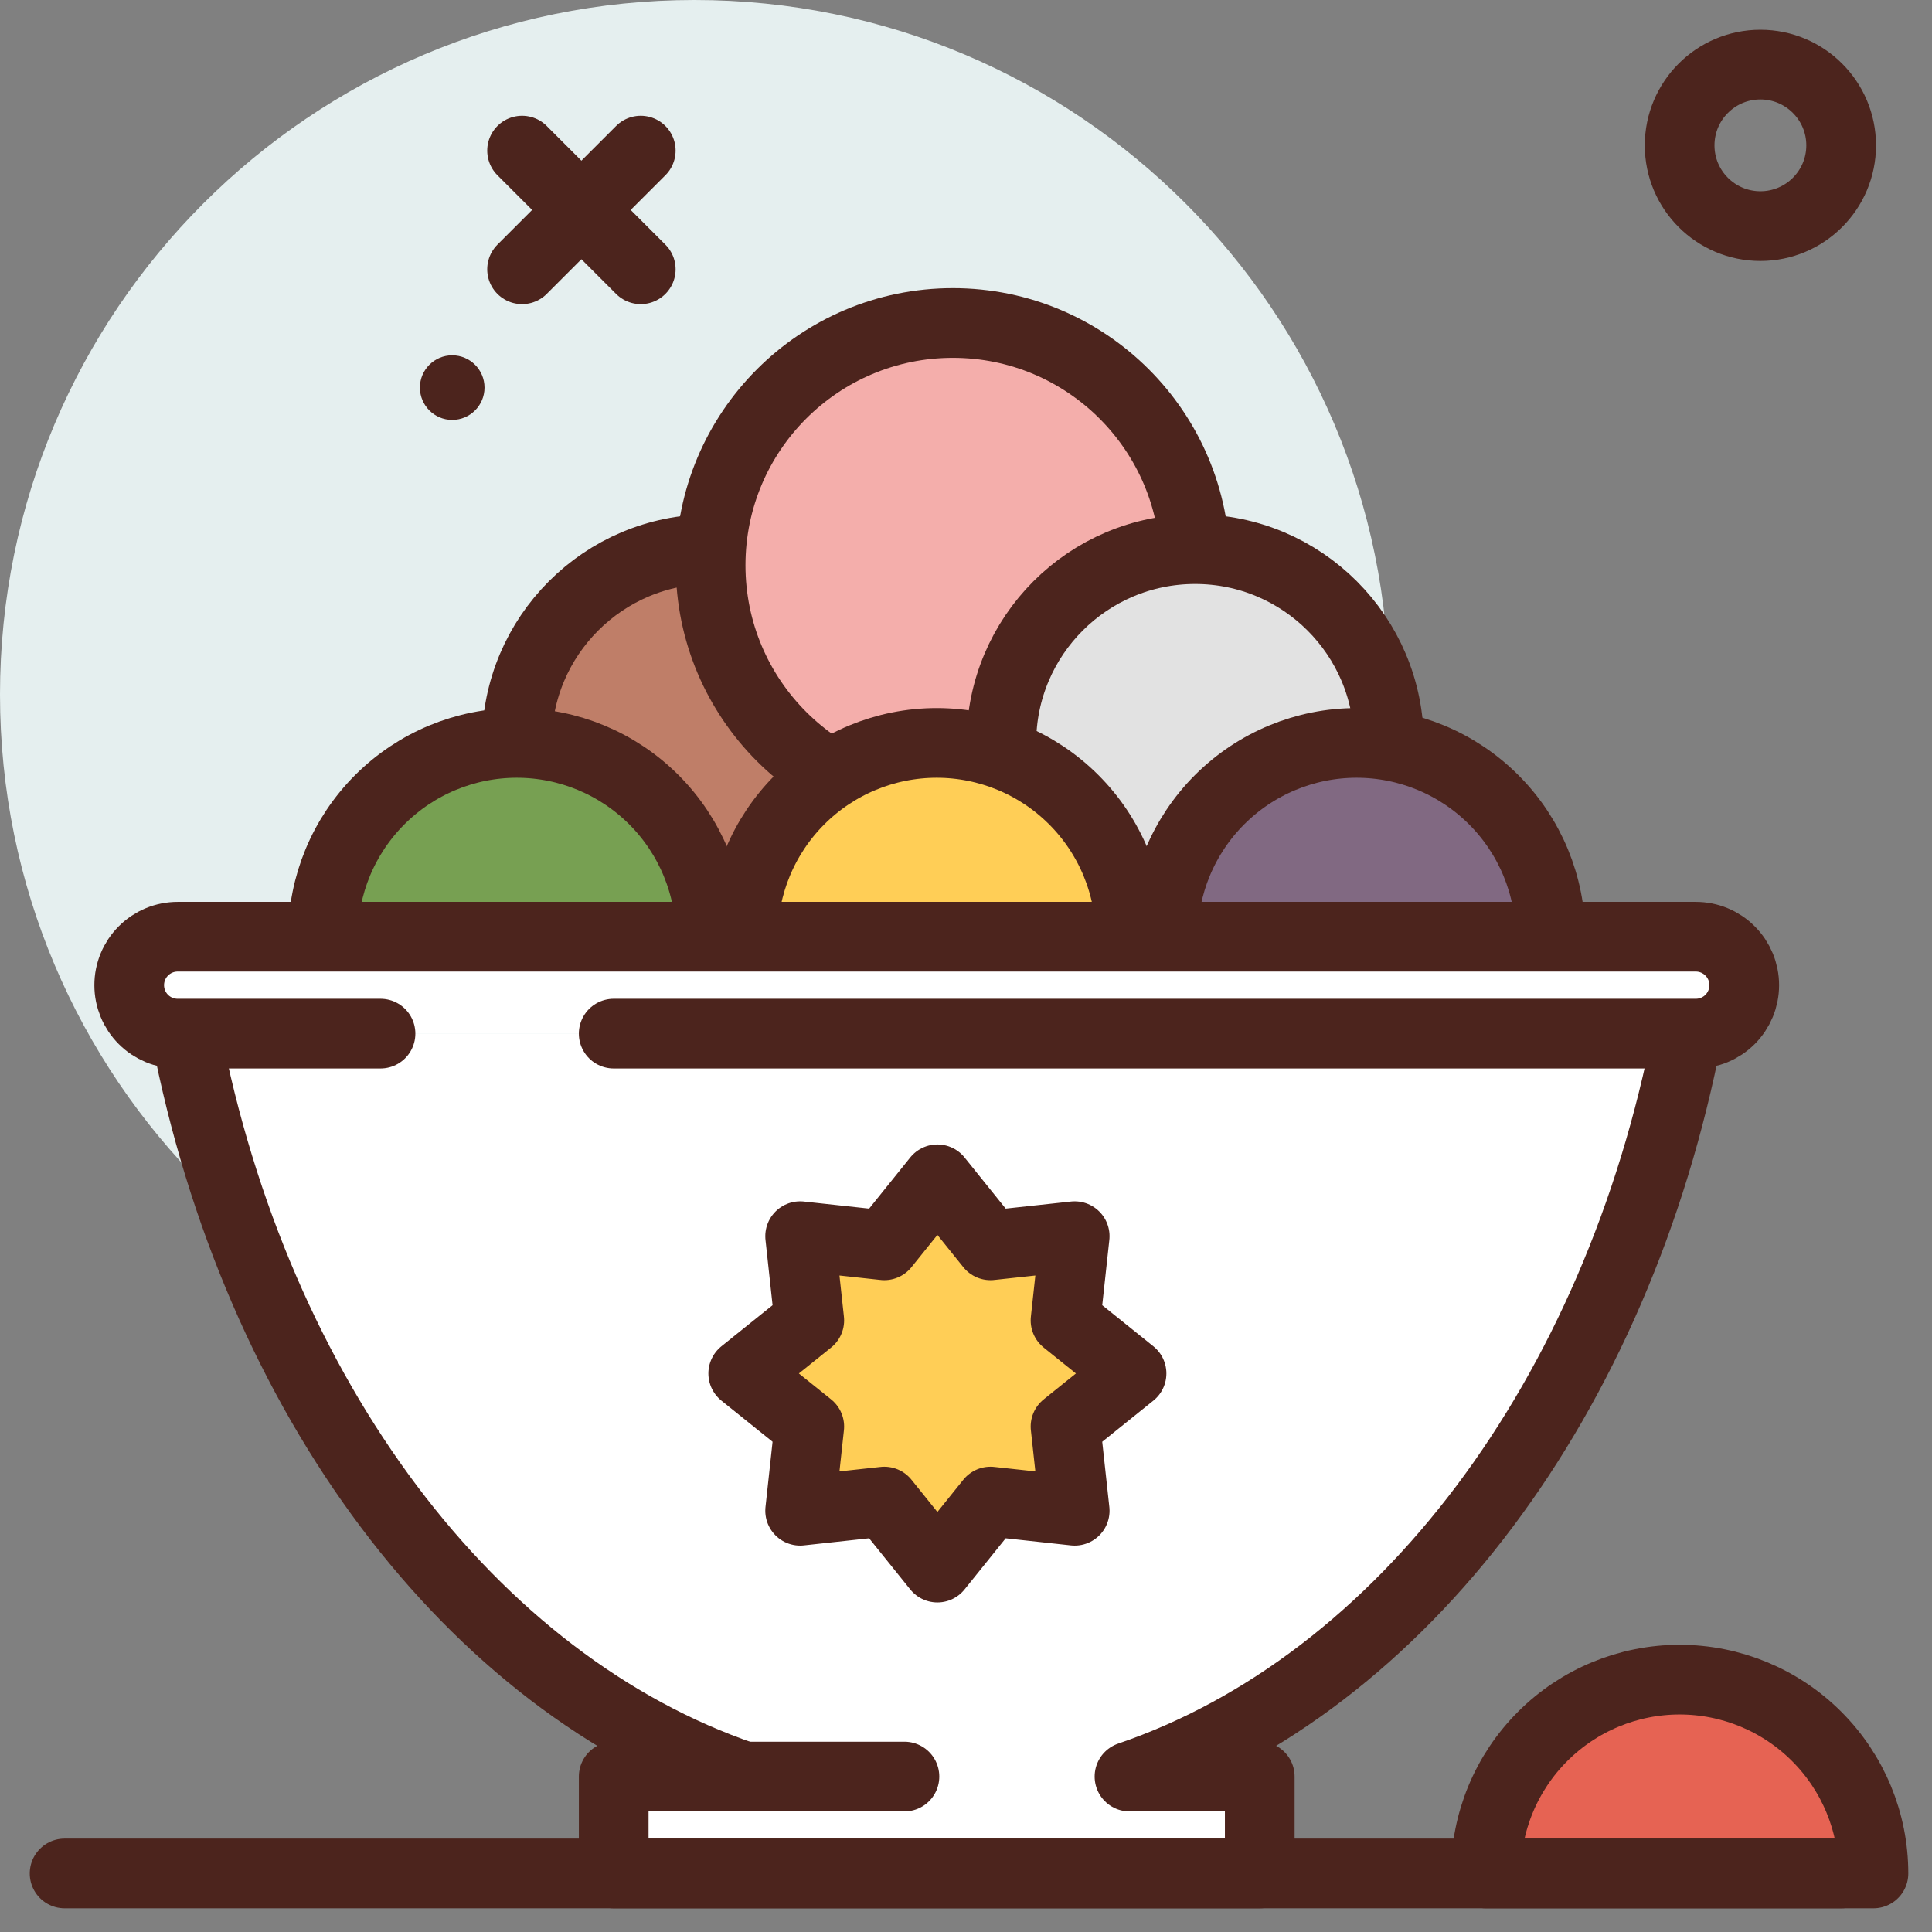 <svg width="66" height="66" viewBox="0 0 66 66" fill="none" xmlns="http://www.w3.org/2000/svg">
  <rect x="0" y="0" width="66" height="66" fill="#808080" stroke="none"/>
  <path d="M60.138 7.724C61.661 7.724 62.897 6.489 62.897 4.966C62.897 3.442 61.661 2.207 60.138 2.207C58.614 2.207 57.379 3.442 57.379 4.966C57.379 6.489 58.614 7.724 60.138 7.724Z" stroke="#4C241D" stroke-width="2.381" stroke-linecap="round" stroke-linejoin="round"/>
  <path d="M23.724 47.448C36.827 47.448 47.448 36.827 47.448 23.724C47.448 10.622 36.827 0 23.724 0C10.622 0 0 10.622 0 23.724C0 36.827 10.622 47.448 23.724 47.448Z" fill="#E5EFEF"/>
  <path d="M21.889 5.145L17.835 9.199" stroke="#4C241D" stroke-width="2.381" stroke-linecap="round" stroke-linejoin="round"/>
  <path d="M17.835 5.145L21.889 9.199" stroke="#4C241D" stroke-width="2.381" stroke-linecap="round" stroke-linejoin="round"/>
  <path d="M15.448 14.345C16.058 14.345 16.552 13.851 16.552 13.241C16.552 12.632 16.058 12.138 15.448 12.138C14.839 12.138 14.345 12.632 14.345 13.241C14.345 13.851 14.839 14.345 15.448 14.345Z" fill="#4C241D"/>
  <path d="M6.351 35.31C8.749 47.734 16.092 57.508 25.415 60.69H20.965V64H43.035V60.69H38.585C47.908 57.508 55.247 47.734 57.648 35.31" fill="white"/>
  <path d="M6.351 35.31C8.749 47.734 16.092 57.508 25.415 60.69H20.965V64H43.035V60.69H38.585C47.908 57.508 55.247 47.734 57.648 35.31" stroke="#4C241D" stroke-width="2.381" stroke-linecap="round" stroke-linejoin="round"/>
  <path d="M24.276 32C27.932 32 30.896 29.036 30.896 25.379C30.896 21.723 27.932 18.759 24.276 18.759C20.619 18.759 17.655 21.723 17.655 25.379C17.655 29.036 20.619 32 24.276 32Z" fill="#BF7E68" stroke="#4C241D" stroke-width="2.381" stroke-linecap="round" stroke-linejoin="round"/>
  <path d="M32.552 27.586C37.122 27.586 40.828 23.881 40.828 19.31C40.828 14.74 37.122 11.034 32.552 11.034C27.981 11.034 24.276 14.74 24.276 19.31C24.276 23.881 27.981 27.586 32.552 27.586Z" fill="#F4AEAB" stroke="#4C241D" stroke-width="2.381" stroke-linecap="round" stroke-linejoin="round"/>
  <path d="M40.828 32C44.484 32 47.448 29.036 47.448 25.379C47.448 21.723 44.484 18.759 40.828 18.759C37.171 18.759 34.207 21.723 34.207 25.379C34.207 29.036 37.171 32 40.828 32Z" fill="#E2E2E2" stroke="#4C241D" stroke-width="2.381" stroke-linecap="round" stroke-linejoin="round"/>
  <path d="M24.276 32C24.276 30.244 23.578 28.56 22.337 27.319C21.095 26.077 19.411 25.379 17.655 25.379C15.899 25.379 14.215 26.077 12.974 27.319C11.732 28.56 11.034 30.244 11.034 32H24.276Z" fill="#77A052" stroke="#4C241D" stroke-width="2.381" stroke-linecap="round" stroke-linejoin="round"/>
  <path d="M38.621 32C38.621 30.244 37.923 28.56 36.681 27.319C35.44 26.077 33.756 25.379 32 25.379C30.244 25.379 28.56 26.077 27.319 27.319C26.077 28.56 25.379 30.244 25.379 32H38.621Z" fill="#FFCE56" stroke="#4C241D" stroke-width="2.381" stroke-linecap="round" stroke-linejoin="round"/>
  <path d="M52.965 32C52.965 30.244 52.268 28.56 51.026 27.319C49.785 26.077 48.101 25.379 46.345 25.379C44.589 25.379 42.905 26.077 41.663 27.319C40.422 28.56 39.724 30.244 39.724 32H52.965Z" fill="#816982" stroke="#4C241D" stroke-width="2.381" stroke-linecap="round" stroke-linejoin="round"/>
  <path d="M64 64C64 62.244 63.303 60.56 62.061 59.319C60.819 58.077 59.135 57.379 57.379 57.379C55.623 57.379 53.939 58.077 52.698 59.319C51.456 60.56 50.759 62.244 50.759 64H64Z" fill="#E66353" stroke="#4C241D" stroke-width="2.381" stroke-linecap="round" stroke-linejoin="round"/>
  <path d="M27.334 42.23L30.21 42.542L32.023 40.287L33.836 42.542L36.713 42.23L36.4 45.107L38.655 46.92L36.4 48.733L36.713 51.609L33.836 51.296L32.023 53.551L30.21 51.296L27.334 51.609L27.646 48.733L25.39 46.92L27.646 45.107L27.334 42.23Z" fill="#FFCE56" stroke="#4C241D" stroke-width="2.381" stroke-linecap="round" stroke-linejoin="round"/>
  <path d="M12.999 35.31H6.069C5.63 35.31 5.209 35.136 4.899 34.826C4.588 34.515 4.414 34.094 4.414 33.655C4.414 33.216 4.588 32.795 4.899 32.485C5.209 32.174 5.63 32 6.069 32H57.931C58.37 32 58.791 32.174 59.101 32.485C59.412 32.795 59.586 33.216 59.586 33.655C59.586 34.094 59.412 34.515 59.101 34.826C58.791 35.136 58.37 35.31 57.931 35.31H20.965" fill="white"/>
  <path d="M12.999 35.31H6.069C5.63 35.31 5.209 35.136 4.899 34.826C4.588 34.515 4.414 34.094 4.414 33.655C4.414 33.216 4.588 32.795 4.899 32.485C5.209 32.174 5.63 32 6.069 32H57.931C58.37 32 58.791 32.174 59.101 32.485C59.412 32.795 59.586 33.216 59.586 33.655C59.586 34.094 59.412 34.515 59.101 34.826C58.791 35.136 58.37 35.31 57.931 35.31H20.965" stroke="#4C241D" stroke-width="2.381" stroke-linecap="round" stroke-linejoin="round"/>
  <path d="M25.379 60.69H30.897" stroke="#4C241D" stroke-width="2.381" stroke-linecap="round" stroke-linejoin="round"/>
  <path d="M62.897 64H2.207" stroke="#4C241D" stroke-width="2.381" stroke-linecap="round" stroke-linejoin="round"/>
  </svg>
  